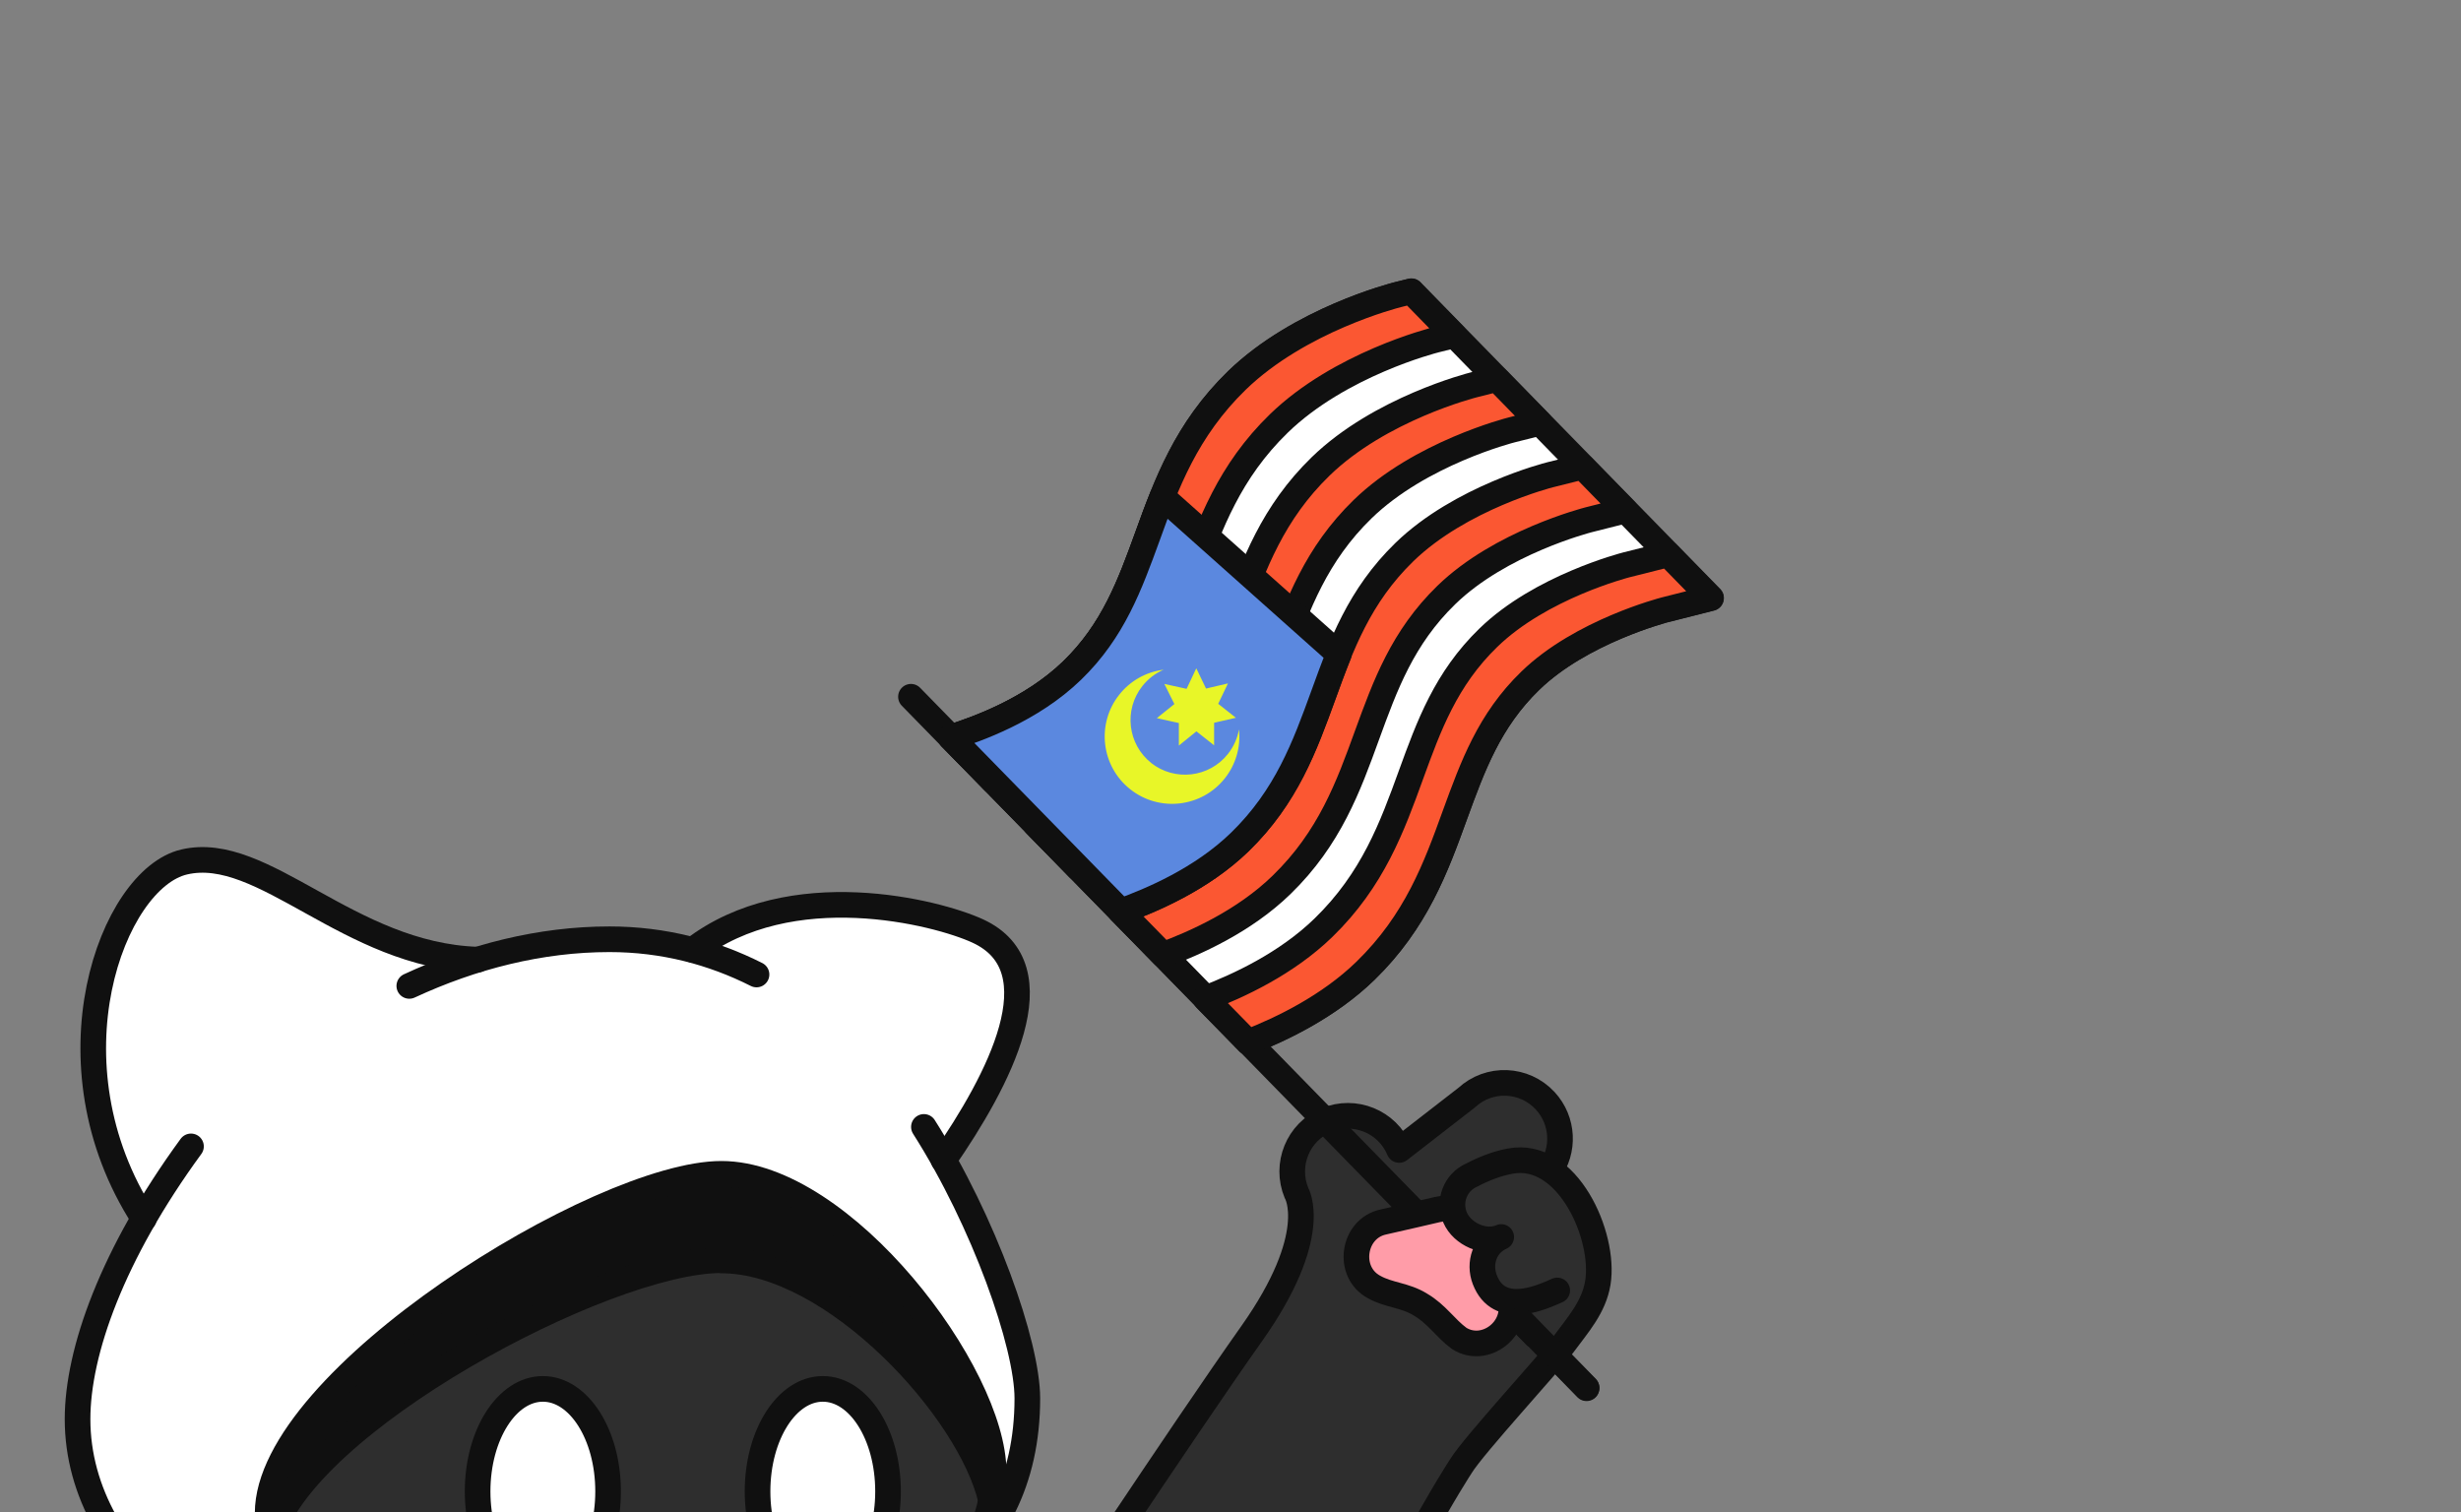 <svg width="192" height="118" viewBox="0 0 192 118" fill="none" xmlns="http://www.w3.org/2000/svg">
<rect x="0" y="0" width="192" height="118" fill="#808080" stroke="none"/>
<g clip-path="url(#clip0_288_2257)">
<mask id="mask0_288_2257" style="mask-type:luminance" maskUnits="userSpaceOnUse" x="0" y="-7" width="192" height="143">
<path d="M192 -7H0V136H192V-7Z" fill="white"/>
</mask>
<g mask="url(#mask0_288_2257)">
<path d="M101.091 139.43C103.211 134.65 106.371 129.8 108.341 125.19C109.921 121.49 111.751 117.89 113.851 114.44C114.821 112.85 120.841 106.39 121.961 104.9C123.081 103.41 124.331 102.04 124.651 100.13C125.081 97.47 123.621 93.21 121.041 91.42C122.281 89.77 122.211 87.44 120.751 85.87C119.111 84.12 116.351 84.01 114.591 85.63L109.301 89.7C108.371 87.49 105.811 86.46 103.591 87.38C101.361 88.3 100.331 90.84 101.251 93.06C101.251 93.06 103.221 96.3 97.731 103.99C92.241 111.68 80.891 128.75 80.891 128.75" fill="#2E2E2E"/>
<path d="M71.07 54.36L118.65 103.05L123.78 108.31" stroke="#101010" stroke-width="2" stroke-linecap="round" stroke-linejoin="round"/>
<path d="M97.392 81.29C100.032 80.26 103.682 78.49 106.532 75.73C110.502 71.87 112.042 67.64 113.522 63.55C114.902 59.77 116.192 56.21 119.392 53.1C123.352 49.25 129.802 47.6 129.862 47.57L133.492 46.65L110.112 22.72L109.072 22.98C108.762 23.06 101.402 24.94 96.512 29.67C92.542 33.53 91.002 37.76 89.522 41.85C88.152 45.63 86.852 49.19 83.652 52.3C80.452 55.4 76.152 56.9 74.182 57.53L97.392 81.28V81.29Z" fill="white" stroke="#101010" stroke-width="2" stroke-linecap="round" stroke-linejoin="round"/>
<path d="M94.07 77.89C96.611 76.92 100.361 75.19 103.251 72.38C107.111 68.63 108.611 64.5 110.081 60.45C111.471 56.63 112.801 52.97 116.111 49.76C120.201 45.78 126.781 44.1 126.881 44.07L130.141 43.25L133.481 46.67L129.851 47.59C129.791 47.61 123.341 49.27 119.381 53.12C116.181 56.22 114.891 59.79 113.511 63.57C112.031 67.66 110.491 71.89 106.521 75.75C103.681 78.51 100.021 80.28 97.38 81.31L94.061 77.92L94.07 77.89Z" fill="#FB5732" stroke="#101010" stroke-width="2" stroke-linecap="round" stroke-linejoin="round"/>
<path d="M123.46 36.41L120.94 37.04C120.77 37.08 113.93 38.84 109.57 43.07C106.04 46.5 104.64 50.35 103.22 54.26C101.78 58.22 100.35 62.16 96.71 65.7C93.71 68.61 89.78 70.26 87.43 71.11L90.75 74.5C93.2 73.59 97.04 71.9 99.98 69.04C103.73 65.4 105.2 61.36 106.65 57.36C108.06 53.49 109.42 49.74 112.84 46.42C117.06 42.32 123.78 40.6 123.91 40.56L126.8 39.83L123.46 36.41Z" fill="#FB5732" stroke="#101010" stroke-width="2" stroke-linecap="round" stroke-linejoin="round"/>
<path d="M80.811 64.32C82.971 63.58 87.091 62 90.181 59C93.601 55.68 94.961 51.93 96.371 48.06C97.821 44.06 99.291 40.02 103.041 36.38C107.661 31.9 114.761 30.08 115.001 30.02L116.781 29.57L120.121 32.99L117.971 33.53C117.771 33.58 110.791 35.37 106.311 39.72C102.671 43.26 101.241 47.2 99.801 51.16C98.381 55.07 96.981 58.92 93.451 62.35C90.401 65.31 86.381 66.92 84.121 67.72L80.801 64.33L80.811 64.32Z" fill="#FB5732" stroke="#101010" stroke-width="2" stroke-linecap="round" stroke-linejoin="round"/>
<path d="M110.1 22.73L109.06 22.99C108.75 23.07 101.39 24.95 96.5 29.68C92.53 33.54 90.99 37.77 89.51 41.86C88.14 45.64 86.84 49.2 83.64 52.31C80.44 55.41 76.14 56.91 74.17 57.54L77.49 60.93C79.55 60.25 83.76 58.71 86.91 55.66C90.22 52.45 91.55 48.79 92.94 44.97C94.41 40.92 95.91 36.79 99.77 33.04C104.52 28.43 111.75 26.58 112.03 26.51L113.44 26.16L110.1 22.74V22.73Z" fill="#FB5732" stroke="#101010" stroke-width="2" stroke-linecap="round" stroke-linejoin="round"/>
<path d="M120.861 91.42C122.081 89.77 121.991 87.44 120.551 85.88C118.921 84.12 116.181 84.01 114.421 85.64L109.161 89.72C108.231 87.5 105.691 86.47 103.481 87.39C101.261 88.32 100.231 90.86 101.151 93.08C101.151 93.08 103.111 96.33 97.651 104.05C92.191 111.77 80.891 128.89 80.891 128.89" stroke="#101010" stroke-width="2" stroke-linecap="round" stroke-linejoin="round"/>
<path d="M116.621 97.07C116.071 95.1 114.101 93.92 112.131 94.37C112.131 94.37 108.961 95.11 107.911 95.34C105.531 95.86 105.041 99.25 107.201 100.41C108.351 101.06 109.621 101.03 110.831 101.79C112.111 102.54 112.751 103.62 113.841 104.42C115.871 105.7 118.511 103.64 117.801 101.31L116.611 97.08H116.621V97.07Z" fill="#FF9CA8" stroke="#101010" stroke-width="2" stroke-linecap="round" stroke-linejoin="round"/>
<path d="M121.491 100.68C120.221 101.25 116.951 102.72 115.841 99.84C115.341 98.54 115.841 97.08 117.121 96.51C115.851 97.08 114.081 96.28 113.531 95.01C112.971 93.74 113.531 92.25 114.811 91.68C115.751 91.19 116.781 90.78 117.821 90.59C122.291 89.74 125.251 96.42 124.661 100.07C124.351 101.98 123.101 103.36 122.001 104.85C120.901 106.34 114.921 112.81 113.961 114.41C113.961 114.41 108.461 122.76 101.311 139.44" fill="#2E2E2E"/>
<path d="M121.491 100.68C120.221 101.25 116.951 102.72 115.841 99.84C115.341 98.54 115.841 97.08 117.121 96.51C115.851 97.08 114.081 96.28 113.531 95.01C112.971 93.74 113.531 92.25 114.811 91.68C115.751 91.19 116.781 90.78 117.821 90.59C122.291 89.74 125.251 96.42 124.661 100.07C124.351 101.98 123.101 103.36 122.001 104.85C120.901 106.34 114.921 112.81 113.961 114.41C113.961 114.41 108.461 122.76 101.311 139.44" stroke="#101010" stroke-width="2" stroke-linecap="round" stroke-linejoin="round"/>
<path d="M118.65 103.02L123.78 108.27" stroke="#101010" stroke-width="2" stroke-linecap="round" stroke-linejoin="round"/>
<path d="M54.421 129.27C67.571 128.41 77.521 124.09 77.521 114.83C77.521 107.16 65.751 91.58 56.281 91.58C46.811 91.58 20.881 107.6 20.881 118.05C20.881 127.31 30.841 128.41 43.981 129.27H54.411H54.421Z" fill="#2E2E2E"/>
<path d="M56.291 98.34C65.021 98.34 75.701 109.97 77.321 117.06C77.461 116.34 77.531 115.6 77.531 114.81C77.531 107.14 65.761 91.56 56.281 91.56C46.801 91.56 20.881 107.58 20.881 118.03C20.881 118.79 20.951 119.5 21.081 120.16C23.441 111.02 47.171 98.32 56.271 98.32L56.291 98.34Z" fill="#101010" stroke="#101010" stroke-width="2" stroke-linecap="round" stroke-linejoin="round"/>
<path d="M64.192 124.37C67.002 124.37 69.282 120.79 69.282 116.36C69.282 111.93 67.002 108.36 64.192 108.36C61.382 108.36 59.102 111.94 59.102 116.36C59.102 120.78 61.382 124.37 64.192 124.37Z" fill="white" stroke="#101010" stroke-width="2" stroke-miterlimit="10" stroke-linecap="round"/>
<path d="M42.352 124.37C45.162 124.37 47.442 120.79 47.442 116.36C47.442 111.93 45.162 108.36 42.352 108.36C39.542 108.36 37.262 111.94 37.262 116.36C37.262 120.78 39.542 124.37 42.352 124.37Z" fill="white" stroke="#101010" stroke-width="2" stroke-miterlimit="10" stroke-linecap="round"/>
<path d="M46.33 137.42C43.26 130.71 37.27 128.74 37.27 128.74H37.23C27.57 127.75 20.89 125.64 20.89 118.05C20.89 107.6 46.71 91.58 56.29 91.58C65.87 91.58 77.54 107.15 77.54 114.83C77.54 118.55 75.93 121.47 73.16 123.69C77.61 120.28 80.17 115.51 80.17 109.11C80.17 105.38 77.52 97.42 73.64 90.52C77.89 84.36 82.6 75.54 76.29 72.64C73.11 71.18 61.7 68.25 54.09 74.12V74.14C52.03 73.59 49.86 73.29 47.57 73.29C44.07 73.29 40.62 73.86 37.29 74.87C27.18 74.54 20.58 65.8 14.39 67.25C8.77 68.55 3.38 82.93 11.24 95.08C7.69 101.21 6.07 106.67 6.07 110.73C6.07 120.83 15.79 128.81 26.7 132C25.03 133.21 21.96 136.38 21.19 143.09" fill="white"/>
<path d="M31.081 133C18.541 130.9 6.051 122.17 6.051 110.72C6.051 105.46 8.761 97.84 14.901 89.44" stroke="#101010" stroke-width="2" stroke-linecap="round" stroke-linejoin="round"/>
<path d="M72.08 87.92C76.77 95.29 80.15 104.89 80.15 109.1C80.15 115.55 77.57 120.34 73.06 123.75" stroke="#101010" stroke-width="2" stroke-linecap="round" stroke-linejoin="round"/>
<path d="M31.932 76.92C36.852 74.64 42.152 73.28 47.552 73.28C51.782 73.28 55.612 74.31 59.022 76.03" stroke="#101010" stroke-width="2" stroke-linecap="round" stroke-linejoin="round"/>
<path d="M37.27 74.87C27.16 74.54 20.56 65.8 14.37 67.25C8.75 68.55 3.36 82.93 11.22 95.08" stroke="#101010" stroke-width="2" stroke-linecap="round" stroke-linejoin="round"/>
<path d="M54.07 74.11C61.68 68.24 73.09 71.17 76.27 72.63C82.59 75.53 77.88 84.35 73.62 90.51" stroke="#101010" stroke-width="2" stroke-linecap="round" stroke-linejoin="round"/>
<path d="M54.421 129.27C67.571 128.41 77.521 124.09 77.521 114.83C77.521 107.16 65.751 91.58 56.281 91.58C46.811 91.58 20.881 107.6 20.881 118.05C20.881 127.31 30.841 128.41 43.981 129.27H54.411H54.421Z" stroke="#101010" stroke-width="2" stroke-linecap="round" stroke-linejoin="round"/>
<path d="M74.182 57.54C76.152 56.91 80.452 55.42 83.652 52.31C86.852 49.21 88.142 45.64 89.522 41.86C89.892 40.84 90.262 39.8 90.682 38.77L104.452 51.04C104.022 52.1 103.632 53.17 103.242 54.25C101.802 58.21 100.372 62.15 96.732 65.69C93.732 68.6 89.802 70.25 87.452 71.1L74.192 57.53L74.182 57.54Z" fill="black"/>
<path d="M74.182 57.54C76.152 56.91 80.452 55.42 83.652 52.31C86.852 49.21 88.142 45.64 89.522 41.86C89.892 40.84 90.262 39.8 90.682 38.77L104.452 51.04C104.022 52.1 103.632 53.17 103.242 54.25C101.802 58.21 100.372 62.15 96.732 65.69C93.732 68.6 89.802 70.25 87.452 71.1L74.192 57.53L74.182 57.54Z" fill="#5B88DF"/>
<path d="M74.182 57.54C76.152 56.91 80.452 55.42 83.652 52.31C86.852 49.21 88.142 45.64 89.522 41.86C89.892 40.84 90.262 39.8 90.682 38.77L104.452 51.04C104.022 52.1 103.632 53.17 103.242 54.25C101.802 58.21 100.372 62.15 96.732 65.69C93.732 68.6 89.802 70.25 87.452 71.1L74.192 57.53L74.182 57.54Z" stroke="#101010" stroke-width="2" stroke-linecap="round" stroke-linejoin="round"/>
</g>
<path fill-rule="evenodd" clip-rule="evenodd" d="M89.801 59.52C91.651 60.98 94.341 60.67 95.801 58.82C96.261 58.24 96.541 57.58 96.661 56.91C96.811 58.28 96.411 59.65 95.561 60.72C93.761 63 90.451 63.38 88.181 61.58C85.901 59.78 85.521 56.47 87.321 54.2C88.171 53.12 89.411 52.42 90.781 52.25C90.131 52.53 89.561 52.97 89.121 53.53C87.661 55.38 87.971 58.07 89.821 59.53L89.801 59.52ZM92.561 53.74L90.841 53.36L91.621 54.93L90.251 56.03L91.971 56.41V58.17L93.341 57.06L94.721 58.15V56.39L96.421 56L95.041 54.91L95.801 53.32L94.091 53.72L93.331 52.14L92.581 53.73L92.561 53.74Z" fill="#E8F628"/>
</g>
<defs>
<clipPath id="clip0_288_2257">
<rect width="192" height="151" fill="white" transform="translate(0 -7)"/>
</clipPath>
</defs>
</svg>
